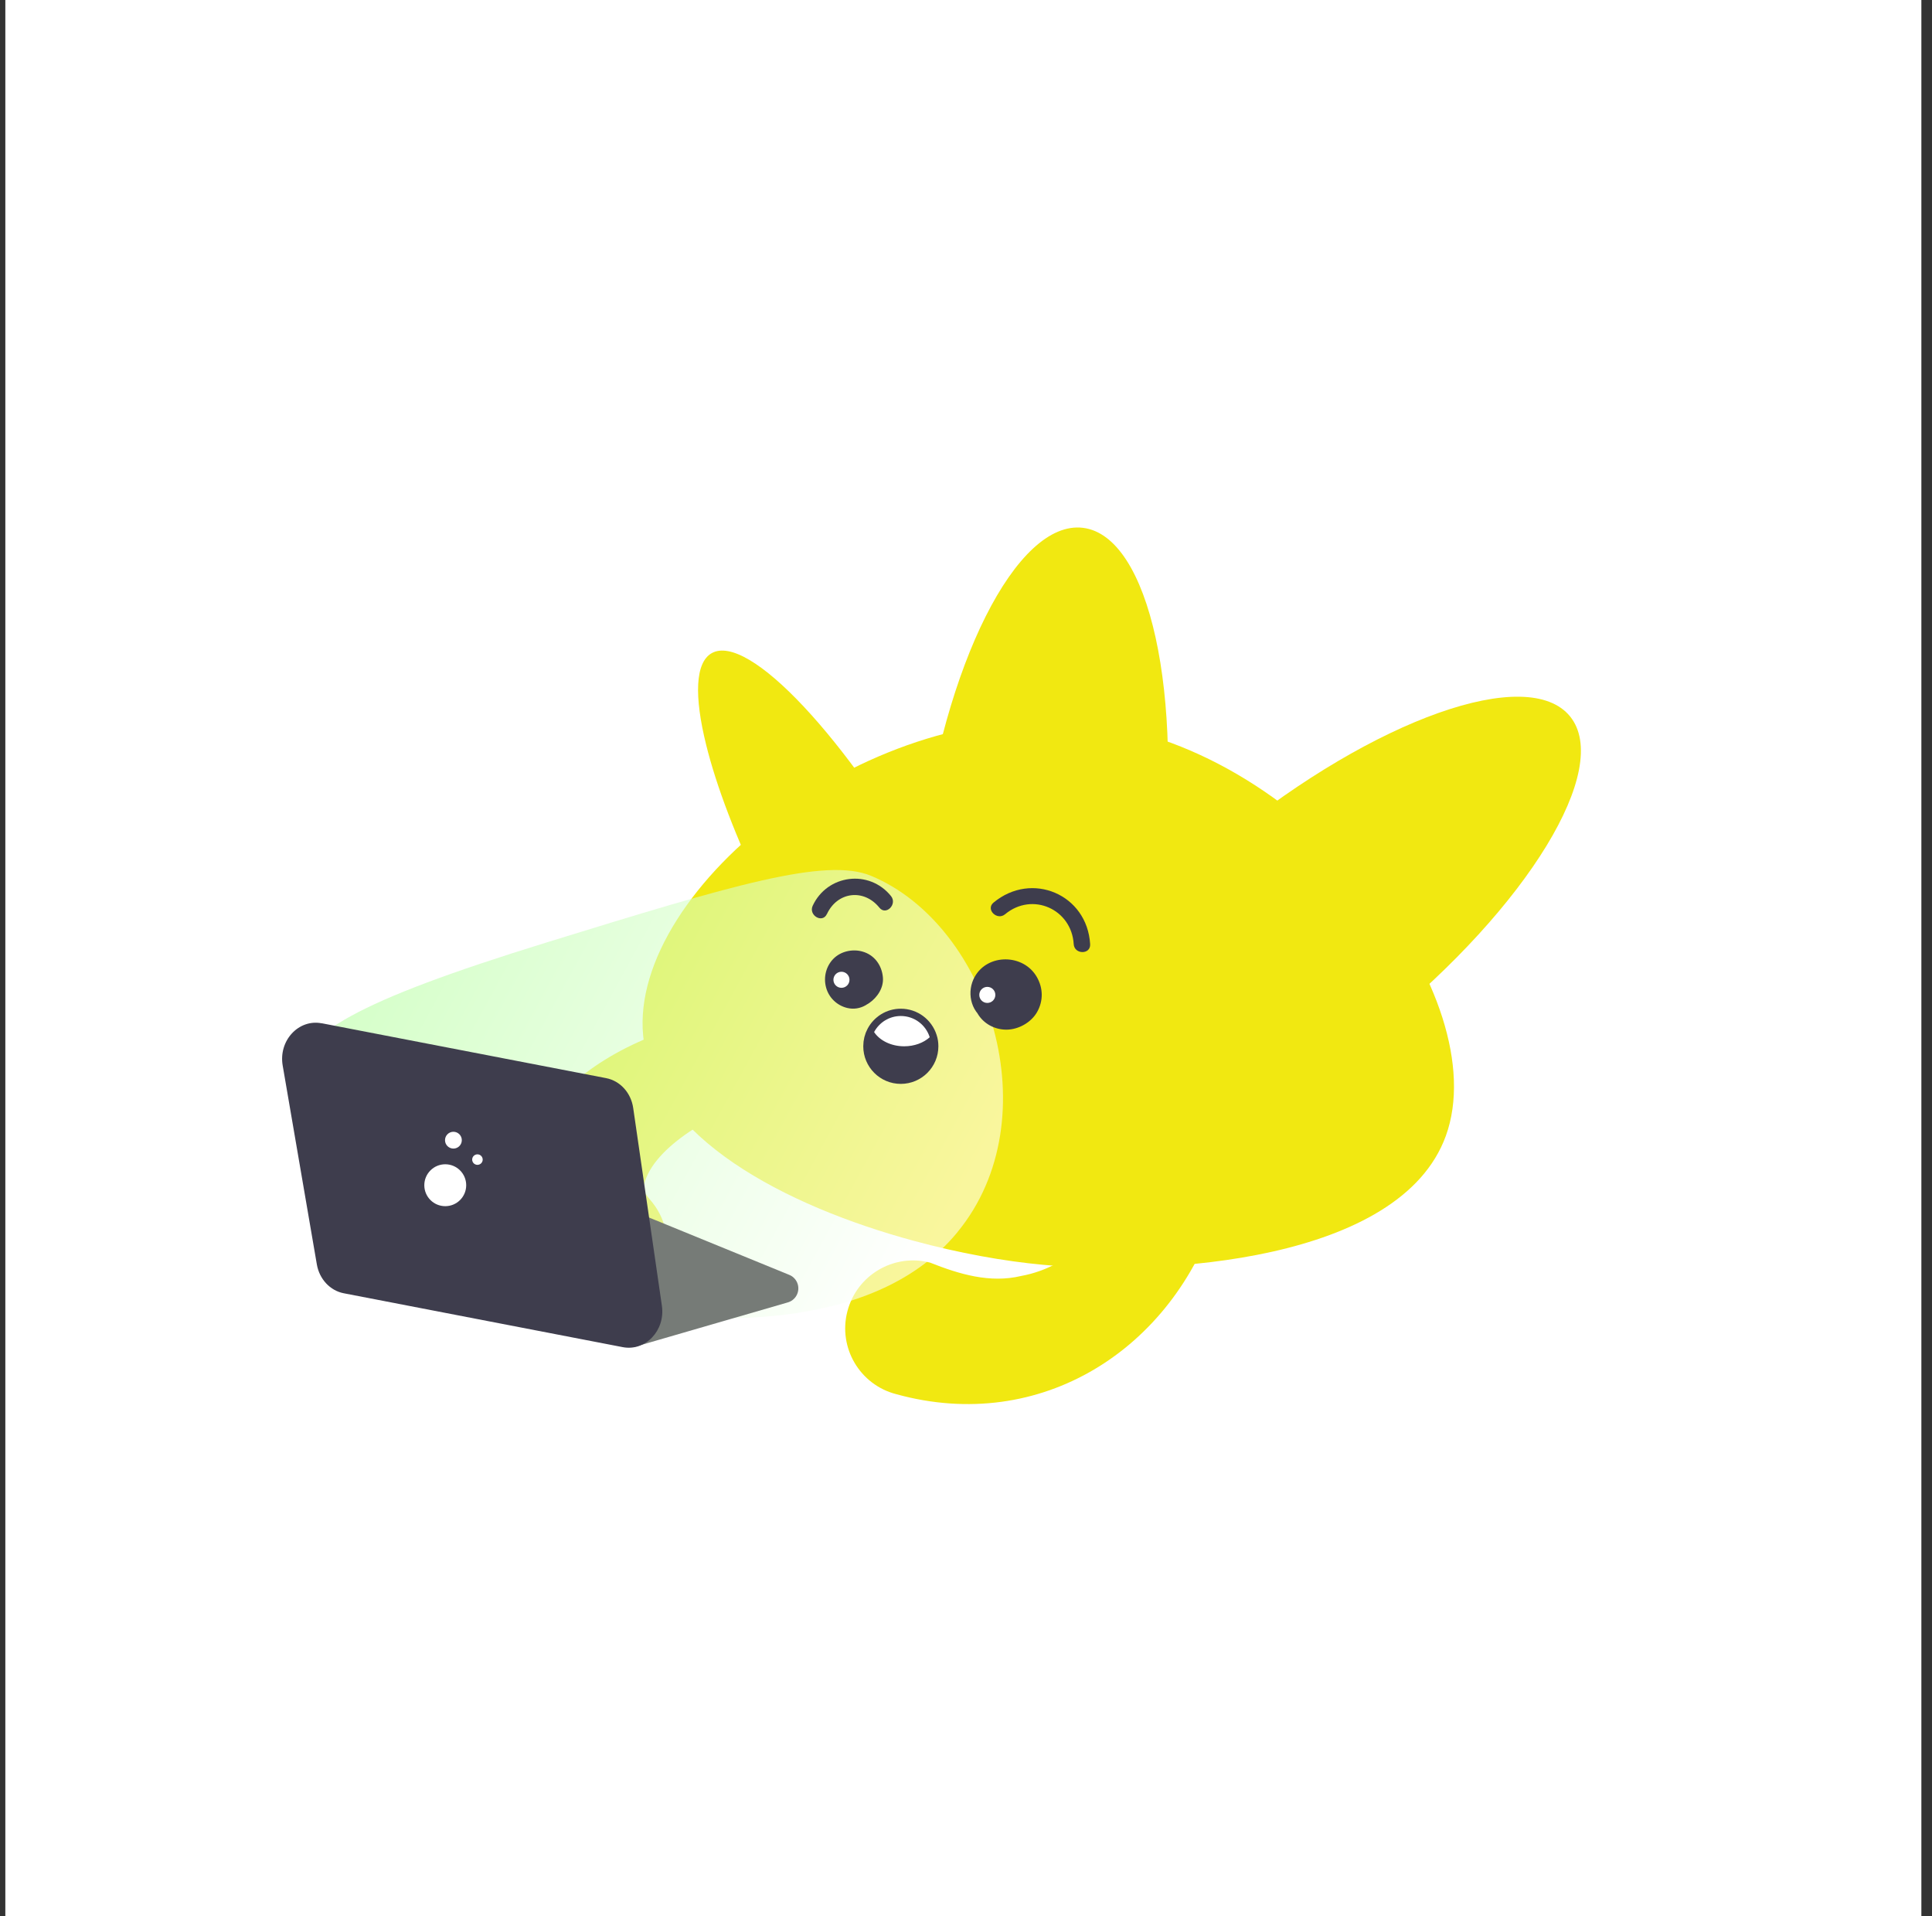 <svg width="121" height="120" viewBox="0 0 121 120" fill="none" xmlns="http://www.w3.org/2000/svg">
<rect x="0" y="0" width="121" height="120" fill="#333333" stroke="none"/>
<rect width="120" height="120" transform="translate(0.334)" fill="white"/>
<path d="M76.248 75.812C73.451 84.493 65.185 89.81 56.129 87.305C53.852 86.72 52.481 84.397 53.07 82.125C53.656 79.849 55.978 78.477 58.25 79.067C60.079 79.794 62.003 80.37 63.955 79.903C67.151 79.327 69.757 76.562 71.197 73.718C72.792 70.756 77.222 72.612 76.248 75.816V75.812Z" fill="#F1E811"/>
<path d="M47.324 68.717C44.988 69.681 40.888 71.684 40.316 74.258C40.307 74.706 40.458 74.806 40.727 75.144C42.3 76.955 42.108 79.698 40.298 81.27C38.135 83.222 34.506 82.354 33.436 79.657L33.07 78.765C31.621 75.405 32.389 71.51 34.839 68.845C37.783 65.7 41.852 64.255 45.903 63.414C49.263 62.852 50.492 67.537 47.32 68.712L47.324 68.717Z" fill="#F1E811"/>
<path d="M90.553 71.13C87.691 79.021 72.797 79.899 65.327 79.204C62.895 78.98 60.074 78.477 57.222 77.7C49.18 75.524 40.883 71.195 40.279 64.835C39.845 60.232 43.466 54.81 48.965 50.814C54.3 46.938 61.4 44.4 68.262 45.26C82.233 47.006 93.644 62.6 90.553 71.13Z" fill="#F1E811"/>
<path d="M63.919 75.099C61.629 76.392 55.439 69.791 50.099 60.346C49.272 58.888 48.518 57.448 47.836 56.049C46.104 52.501 44.86 49.219 44.22 46.618C43.475 43.605 43.535 41.493 44.572 40.903C46.867 39.609 53.053 46.211 58.397 55.656C63.736 65.096 66.21 73.8 63.919 75.099Z" fill="#F1E811"/>
<path d="M72.701 55.203C74.169 43.491 71.989 33.575 67.832 33.054C63.676 32.533 59.118 41.606 57.651 53.318C56.184 65.03 58.363 74.947 62.52 75.467C66.676 75.988 71.234 66.915 72.701 55.203Z" fill="#F1E811"/>
<path d="M86.517 64.221C95.682 56.783 100.972 48.117 98.333 44.864C95.693 41.612 86.124 45.005 76.959 52.442C67.793 59.88 62.503 68.546 65.142 71.799C67.782 75.051 77.351 71.658 86.517 64.221Z" fill="#F1E811"/>
<path opacity="0.59" d="M59.959 77.17C54.501 83.789 43.479 82.683 38.436 82.144C35.323 81.81 23.78 80.58 19.638 72.854C18.897 71.469 17.736 69.594 18.321 67.423C19.048 64.735 22.061 62.774 34.267 59.007C45.865 55.427 51.717 53.667 54.556 54.846C61.989 57.946 65.825 70.047 59.959 77.165V77.17Z" fill="url(#paint0_linear_520_585)"/>
<path d="M51.904 61.137C51.716 61.804 52.109 62.531 52.69 62.87C53.22 63.181 53.934 63.162 54.441 62.81C54.948 62.458 55.351 61.859 55.296 61.21C55.232 60.447 54.766 59.797 54.011 59.587C53.394 59.413 52.667 59.569 52.205 60.031C51.744 60.492 51.561 61.183 51.735 61.832C51.908 62.481 52.42 62.961 53.047 63.117C53.883 63.327 54.702 62.815 54.971 62.024C55.104 61.635 54.953 61.169 54.669 60.89C54.349 60.57 53.961 60.524 53.536 60.588C53.49 60.598 53.444 60.607 53.399 60.62L53.723 60.575C53.678 60.579 53.632 60.584 53.586 60.575L53.924 60.62C53.833 60.607 53.737 60.593 53.65 60.561L53.961 60.694C53.934 60.68 53.906 60.666 53.879 60.648L54.144 60.854C54.107 60.822 54.075 60.794 54.043 60.758L54.249 61.023C54.221 60.982 54.199 60.945 54.176 60.904L54.308 61.219C54.285 61.16 54.267 61.1 54.258 61.041L54.304 61.393C54.304 61.343 54.304 61.302 54.304 61.256L54.258 61.608C54.263 61.576 54.272 61.548 54.281 61.517L54.148 61.832C54.167 61.786 54.19 61.75 54.217 61.713L54.011 61.983C54.029 61.96 54.052 61.937 54.08 61.919L53.81 62.124C53.851 62.097 53.888 62.074 53.929 62.056L53.609 62.188C53.655 62.17 53.696 62.161 53.746 62.152L53.389 62.198C53.44 62.198 53.481 62.193 53.531 62.198L53.175 62.152C53.22 62.161 53.266 62.17 53.312 62.184L52.992 62.047C53.038 62.065 53.074 62.088 53.111 62.115L52.841 61.905C52.864 61.923 52.887 61.946 52.905 61.974L52.695 61.699C52.695 61.699 52.727 61.745 52.74 61.773L52.603 61.453C52.621 61.494 52.631 61.53 52.64 61.571L52.59 61.215C52.594 61.283 52.594 61.356 52.59 61.425L52.635 61.069C52.626 61.114 52.617 61.151 52.603 61.192L52.736 60.876C52.713 60.931 52.685 60.977 52.649 61.027L52.855 60.762C52.827 60.794 52.8 60.822 52.763 60.849L53.024 60.648C52.987 60.671 52.955 60.689 52.914 60.707L53.22 60.579C53.193 60.588 53.166 60.598 53.138 60.598L53.476 60.552C53.449 60.552 53.422 60.556 53.389 60.552L53.723 60.598C53.682 60.593 53.645 60.584 53.604 60.57L53.901 60.694C53.865 60.675 53.833 60.657 53.796 60.634L54.043 60.826C54.011 60.799 53.984 60.771 53.956 60.739L54.148 60.986C54.057 60.863 53.984 60.712 53.865 60.611C53.527 60.342 53.156 60.186 52.718 60.31C52.32 60.419 52.004 60.735 51.895 61.133L51.904 61.137Z" fill="#3E3D4D"/>
<path d="M61.619 61.316C60.993 61.823 60.819 62.774 61.222 63.464C61.597 64.109 62.301 64.484 63.041 64.479C63.782 64.474 64.577 64.036 64.952 63.377C65.35 62.678 65.336 61.873 64.934 61.178C64.102 59.729 61.871 59.697 61.048 61.165C60.536 62.074 60.76 63.3 61.683 63.857C62.415 64.301 63.539 64.218 64.115 63.537C64.463 63.126 64.728 62.545 64.522 61.997L64.509 61.965C64.372 61.594 64.161 61.233 63.795 61.037C63.43 60.84 63.018 60.776 62.602 60.881C62.355 60.941 62.031 61.105 61.871 61.297C61.729 61.462 62.25 61.073 62.035 61.169L62.415 61.009C62.383 61.023 62.346 61.032 62.31 61.032L62.73 60.977C62.694 60.977 62.657 60.977 62.625 60.977L63.046 61.032C63.009 61.028 62.977 61.018 62.945 61.005L63.32 61.165C63.485 61.274 63.622 61.407 63.731 61.572L63.892 61.946C63.873 61.905 63.864 61.864 63.859 61.823L63.914 62.239C63.91 62.198 63.914 62.152 63.914 62.111L63.859 62.527C63.896 62.376 63.869 62.435 63.768 62.714C63.581 62.929 63.544 62.984 63.649 62.87C63.521 63.002 63.366 63.094 63.183 63.139C63.224 63.126 63.261 63.117 63.302 63.112L62.89 63.167C62.954 63.162 63.009 63.167 63.073 63.167L62.662 63.112C62.858 63.149 62.776 63.208 62.529 63.03C62.662 63.13 62.694 63.185 62.424 62.925C62.593 63.089 62.241 62.577 62.342 62.801L62.237 62.545C62.25 62.582 62.26 62.623 62.264 62.664L62.209 62.262C62.214 62.303 62.214 62.344 62.209 62.385L62.264 61.983C62.241 62.152 62.159 62.175 62.346 61.855C62.227 62.056 62.607 61.585 62.429 61.741L62.634 61.585C62.598 61.608 62.566 61.631 62.525 61.645C62.52 61.594 62.95 61.512 62.644 61.562L63.037 61.508C62.973 61.512 62.918 61.512 62.854 61.508L63.247 61.562C63.105 61.53 63.165 61.562 63.425 61.654C63.297 61.576 63.347 61.617 63.581 61.782C63.741 62.01 63.786 62.065 63.709 61.942C63.636 61.828 63.553 61.722 63.462 61.626C63.375 61.53 63.27 61.448 63.151 61.384C63.37 61.567 63.43 61.608 63.334 61.517C63.485 61.722 63.526 61.773 63.453 61.667C63.398 61.567 63.421 61.617 63.517 61.823C63.375 61.439 63.128 61.137 62.721 61.028C62.314 60.918 61.94 61.055 61.61 61.32L61.619 61.316Z" fill="#3E3D4D"/>
<path d="M51.789 57.242C52.443 55.834 54.107 55.637 55.076 56.84C55.492 57.356 56.215 56.625 55.803 56.113C54.441 54.426 51.812 54.755 50.898 56.721C50.624 57.319 51.506 57.841 51.785 57.242H51.789Z" fill="#3E3D4D"/>
<path d="M62.949 57.251C64.654 55.834 67.114 56.931 67.246 59.125C67.288 59.783 68.316 59.788 68.275 59.125C68.088 56.003 64.613 54.535 62.222 56.524C61.715 56.949 62.446 57.671 62.949 57.251Z" fill="#3E3D4D"/>
<path d="M58.313 65.521C58.313 66.568 57.463 67.418 56.416 67.418C55.369 67.418 54.523 66.568 54.523 65.521C54.523 65.197 54.601 64.895 54.743 64.63C55.063 64.031 55.689 63.624 56.416 63.624C57.266 63.624 57.984 64.182 58.226 64.954C58.286 65.133 58.313 65.325 58.313 65.521Z" fill="#3E3D4D" stroke="#3E3D4D" stroke-width="0.914" stroke-miterlimit="10" stroke-linecap="round"/>
<path d="M39.557 83.445L49.085 80.681L36.572 75.565" fill="#767B77"/>
<path d="M39.557 83.445L49.085 80.681L36.572 75.565" stroke="#767B77" stroke-width="1.829" stroke-linecap="round" stroke-linejoin="round"/>
<path d="M20.146 64.077L37.961 67.515C38.839 67.684 39.52 68.433 39.657 69.384L41.454 81.773C41.678 83.314 40.425 84.635 39.004 84.361L21.531 80.987C20.676 80.823 20.004 80.105 19.844 79.181L17.705 66.728C17.435 65.169 18.697 63.802 20.146 64.081V64.077Z" fill="#3E3D4D"/>
<path d="M27.886 75.533C28.611 75.533 29.198 74.946 29.198 74.221C29.198 73.497 28.611 72.909 27.886 72.909C27.162 72.909 26.574 73.497 26.574 74.221C26.574 74.946 27.162 75.533 27.886 75.533Z" fill="white"/>
<path d="M28.397 71.926C28.687 71.926 28.923 71.691 28.923 71.4C28.923 71.11 28.687 70.874 28.397 70.874C28.107 70.874 27.871 71.11 27.871 71.4C27.871 71.691 28.107 71.926 28.397 71.926Z" fill="white"/>
<path d="M29.901 72.945C30.083 72.945 30.231 72.798 30.231 72.616C30.231 72.434 30.083 72.287 29.901 72.287C29.72 72.287 29.572 72.434 29.572 72.616C29.572 72.798 29.72 72.945 29.901 72.945Z" fill="white"/>
<path d="M52.7 61.859C52.978 61.859 53.203 61.634 53.203 61.356C53.203 61.079 52.978 60.853 52.7 60.853C52.422 60.853 52.197 61.079 52.197 61.356C52.197 61.634 52.422 61.859 52.7 61.859Z" fill="white"/>
<path d="M61.835 62.806C62.113 62.806 62.338 62.581 62.338 62.303C62.338 62.025 62.113 61.8 61.835 61.8C61.557 61.8 61.332 62.025 61.332 62.303C61.332 62.581 61.557 62.806 61.835 62.806Z" fill="white"/>
<path d="M58.228 64.954C57.844 65.302 57.268 65.521 56.628 65.521C55.805 65.521 55.092 65.156 54.744 64.63C55.064 64.031 55.691 63.624 56.417 63.624C57.268 63.624 57.985 64.182 58.228 64.954Z" fill="white"/>
<defs>
<linearGradient id="paint0_linear_520_585" x1="21.737" y1="59.58" x2="58.099" y2="79.412" gradientUnits="userSpaceOnUse">
<stop stop-color="#B5FF9F"/>
<stop offset="1" stop-color="white"/>
</linearGradient>
</defs>
</svg>
